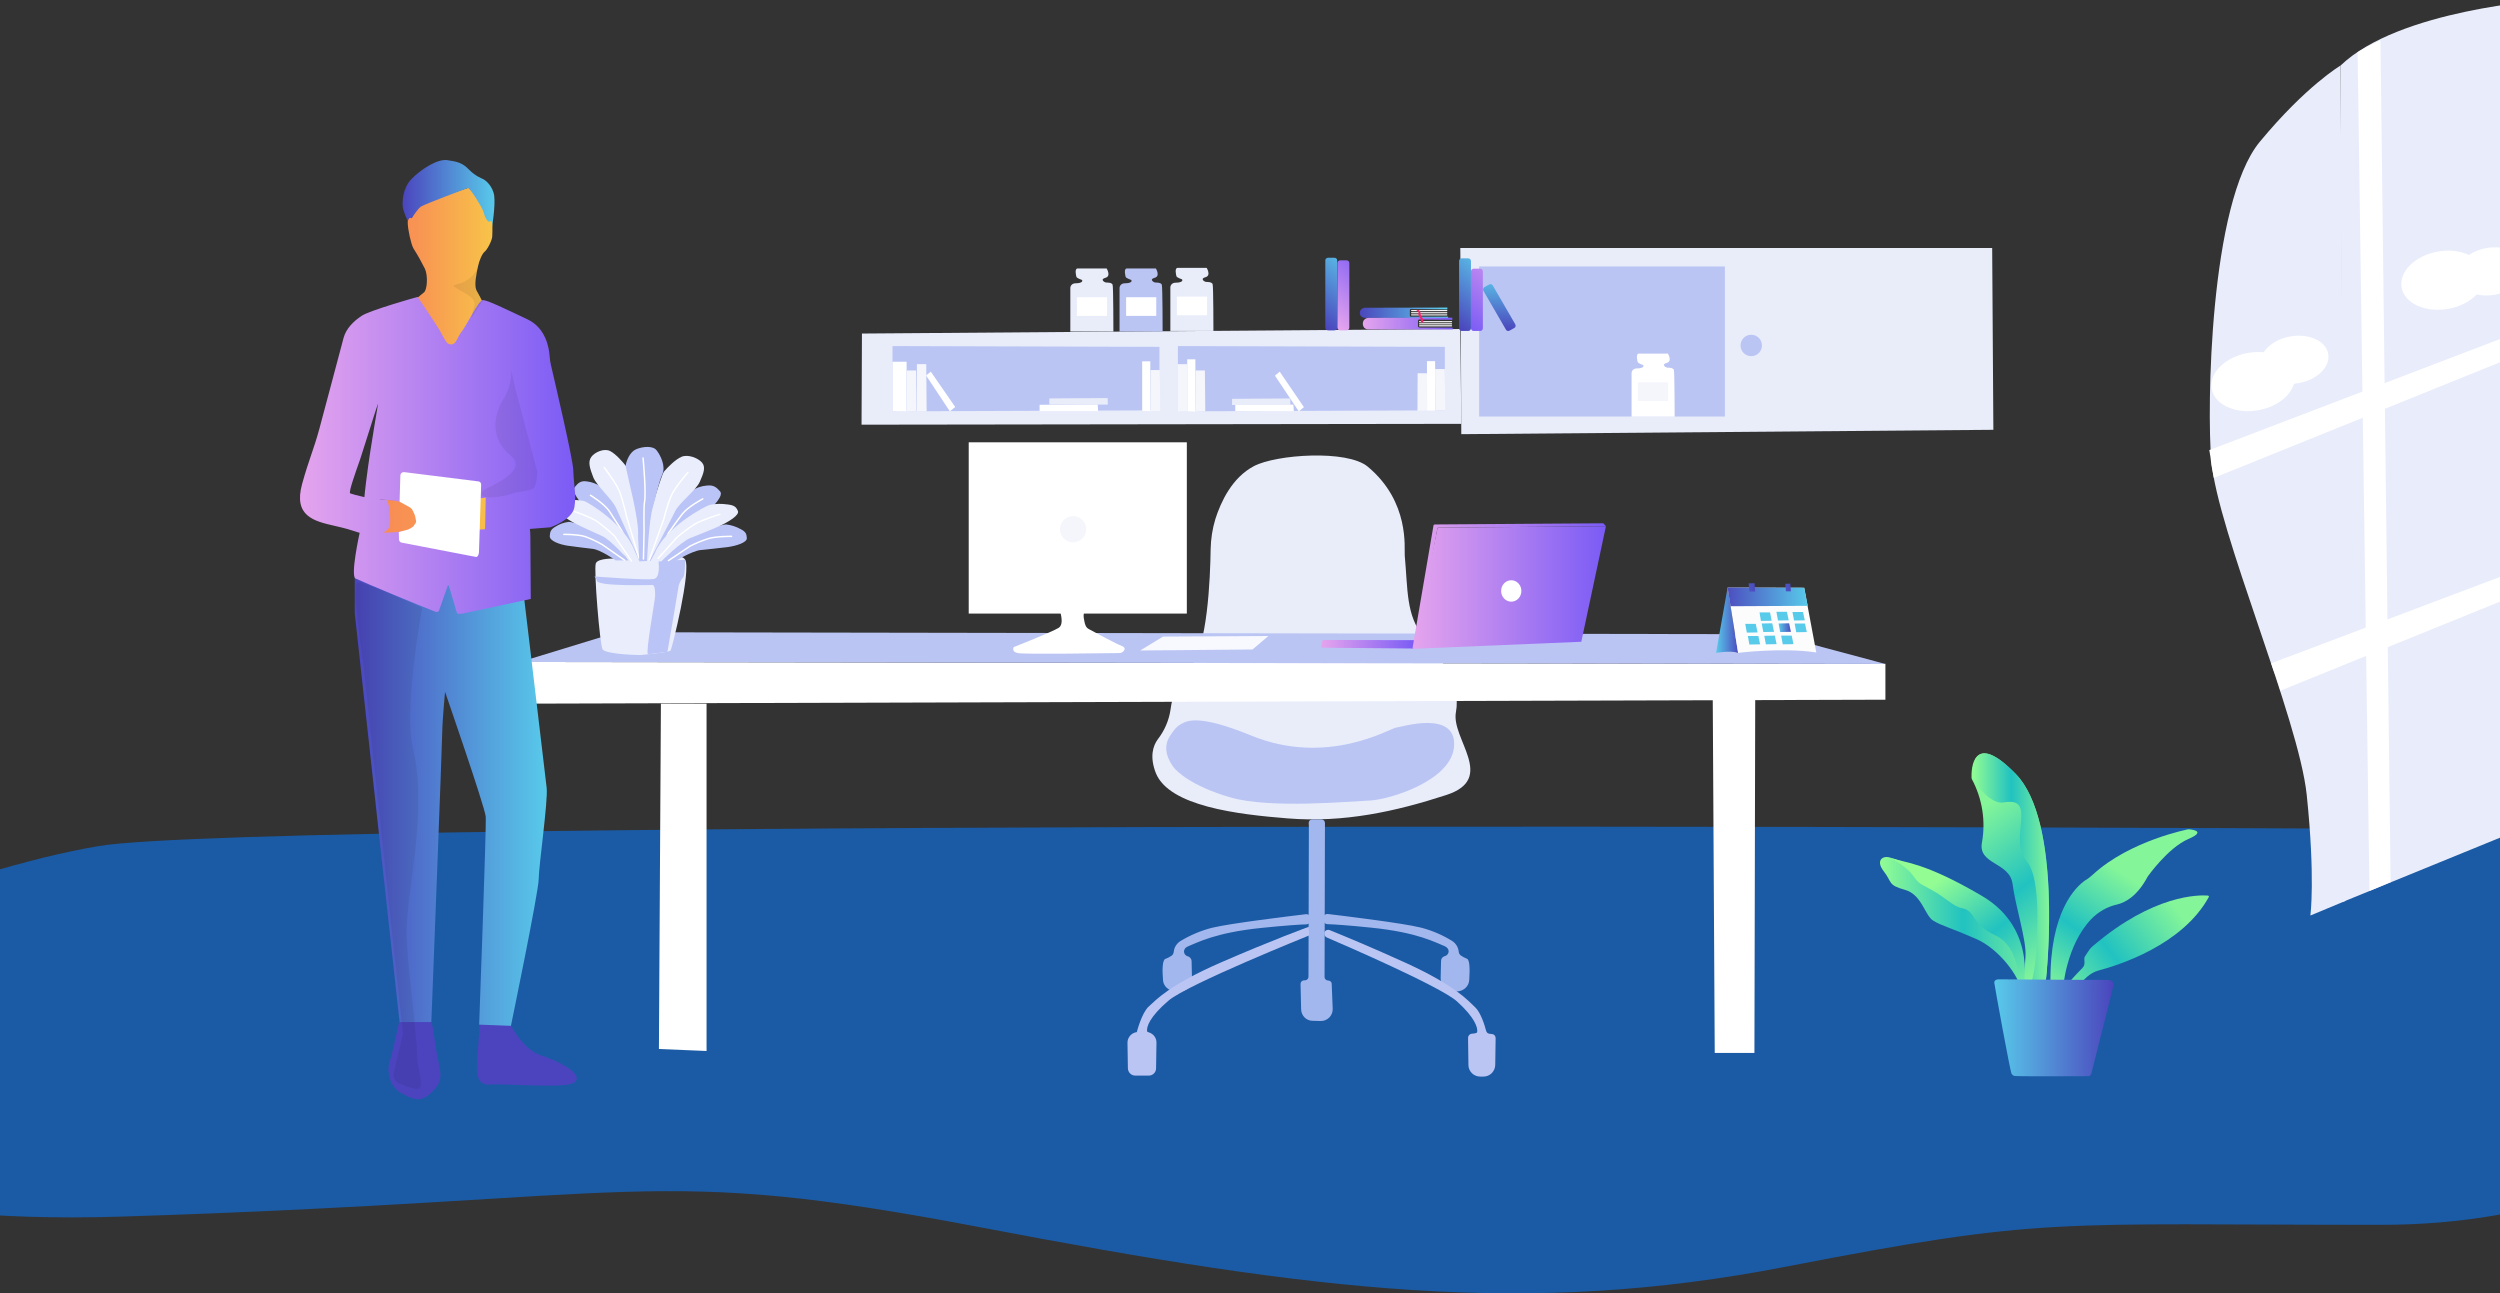 <svg width="375" height="194" viewBox="0 0 375 194" fill="none" xmlns="http://www.w3.org/2000/svg">
<rect x="0" y="0" width="375" height="194" fill="#333333" stroke="none"/>
<path d="M-46.966 148.096C-46.966 148.096 -61.477 184.992 18.228 182.487C97.934 179.981 97.033 174.548 147.346 184.146C197.658 193.744 229.011 197.551 267.884 190.002C306.757 182.454 307.763 183.723 357.122 183.723C406.481 183.723 423.375 151.383 424.647 146.958C426.182 141.752 422.634 124.671 415.537 124.638C363.371 124.248 40.26 122.589 14.786 126.916C-7.087 130.625 -33.408 142.988 -46.066 146.274" fill="#02499B"/>
<path d="M-46.966 148.096C-46.966 148.096 -61.477 184.992 18.228 182.487C97.934 179.981 97.033 174.548 147.346 184.146C197.658 193.744 229.011 197.551 267.884 190.002C306.757 182.454 307.763 183.723 357.122 183.723C406.481 183.723 423.375 151.383 424.647 146.958C426.182 141.752 422.634 124.671 415.537 124.638C363.371 124.248 40.26 122.589 14.786 126.916C-7.087 130.625 -33.408 142.988 -46.066 146.274" fill="white" fill-opacity="0.1"/>
<path d="M173.678 110.88C174.69 109.57 175.345 108.052 175.583 106.415C175.851 104.42 176.565 101.92 178.381 100.193C181.15 97.573 181.537 86.499 181.596 82.391C181.626 80.843 181.864 79.295 182.311 77.836C183.144 75.246 184.811 71.644 188.086 69.918C191.42 68.162 202.077 67.417 205.173 70.007C211.484 75.276 210.621 82.213 210.71 83.314C211.187 88.494 210.889 92.274 213.538 95.549C216.188 98.824 219.165 102.783 218.391 106.802C217.617 110.821 224.553 116.774 216.962 119.245C209.371 121.716 201.601 123.443 193.147 122.758C185.645 122.163 175.404 120.942 173.38 115.971C172.427 113.529 172.933 111.892 173.678 110.88Z" fill="#E9EDFA"/>
<path d="M175.583 110.255C175.94 109.749 176.387 109.005 177.19 108.588C177.994 108.171 179.631 107.04 187.639 110.314C199.071 115.018 208.478 109.273 209.371 109.153C210.264 109.034 218.331 106.504 218.123 111.803C217.914 117.102 208.359 119.96 205.471 120.079C202.583 120.198 190.557 121.329 184.633 119.632C178.709 117.935 176.446 115.643 176.029 115.077C175.583 114.452 174.094 112.368 175.583 110.255Z" fill="#BAC5F4"/>
<path d="M176.357 148.716H176.923C177.935 148.746 178.798 147.913 178.798 146.901C178.798 146.871 178.798 146.871 178.798 146.841L178.738 144.162C178.738 143.864 178.53 143.596 178.262 143.477L178.084 143.418C177.697 143.269 177.488 142.822 177.667 142.435C177.726 142.286 177.816 142.167 177.935 142.108C178.054 142.018 178.203 141.959 178.322 141.899C179.572 141.423 182.221 139.905 189.187 139.19C192.998 138.803 194.933 138.684 195.945 138.655C196.362 138.625 196.689 138.297 196.689 137.851C196.689 137.791 196.689 137.732 196.659 137.672C196.57 137.315 196.213 137.077 195.826 137.136C193.385 137.434 184.692 138.476 181.834 139.161C180.167 139.577 178.56 140.262 177.071 141.155C176.506 141.512 176.119 142.108 176.059 142.792C176.029 143.031 175.91 143.239 175.732 143.358C175.434 143.566 175.136 143.715 174.809 143.834C174.333 143.983 174.333 145.621 174.452 146.99C174.481 147.913 175.315 148.687 176.357 148.716Z" fill="#A2B7ED"/>
<path d="M218.54 148.716H218.123C217.021 148.746 216.099 147.853 216.099 146.752C216.099 146.722 216.099 146.692 216.099 146.662L216.158 144.132C216.158 143.834 216.337 143.566 216.634 143.447L216.813 143.388C217.2 143.239 217.408 142.792 217.23 142.405C217.17 142.286 217.081 142.167 216.962 142.078C216.843 141.989 216.694 141.929 216.575 141.87C215.325 141.393 212.705 139.875 205.798 139.161C202.048 138.774 200.113 138.655 199.13 138.625C198.713 138.595 198.386 138.268 198.386 137.821C198.386 137.761 198.386 137.702 198.416 137.642C198.505 137.285 198.862 137.047 199.249 137.107C201.69 137.404 210.294 138.446 213.092 139.131C214.759 139.548 216.337 140.232 217.795 141.125C218.361 141.483 218.748 142.078 218.808 142.763C218.837 143.001 218.956 143.209 219.135 143.328C219.403 143.507 219.701 143.686 220.028 143.805C220.504 143.953 220.475 145.621 220.385 146.99C220.356 147.913 219.552 148.687 218.54 148.716Z" fill="#A2B7ED"/>
<path d="M196.332 123.978L196.272 146.514C196.272 146.811 196.034 147.049 195.737 147.049H195.617C195.32 147.049 195.082 147.288 195.082 147.585C195.082 147.585 195.082 147.585 195.082 147.615L195.171 151.425C195.201 152.348 195.945 153.122 196.898 153.122L198.088 153.152C199.071 153.182 199.904 152.378 199.904 151.396C199.904 151.366 199.904 151.336 199.904 151.277L199.755 147.585C199.755 147.288 199.517 147.079 199.22 147.079C198.922 147.079 198.684 146.841 198.684 146.543L198.743 123.443C198.743 123.145 198.505 122.907 198.207 122.907H196.838C196.54 122.907 196.302 123.145 196.302 123.443C196.302 123.443 196.302 123.443 196.302 123.472L196.332 123.978Z" fill="#A2B7ED"/>
<path d="M196.362 140.322C196.362 140.322 178.143 147.645 175.285 150.086C172.427 152.527 171.951 154.045 172.07 154.7C172.07 154.76 172.189 154.819 172.308 154.849C173.023 155.057 173.499 155.712 173.469 156.427L173.41 160.267C173.41 160.862 172.904 161.339 172.338 161.339H170.284C169.689 161.339 169.212 160.862 169.183 160.267L169.123 156.456C169.093 155.653 169.689 154.938 170.492 154.819H170.522C170.522 154.819 171.237 151.932 172.338 150.949C173.44 149.967 175.375 147.764 182.995 144.43C190.616 141.096 196.332 139.012 196.332 139.012L196.362 140.322Z" fill="#BAC5F4"/>
<path d="M198.654 140.054C198.654 140.292 198.803 140.53 199.011 140.619C201.512 141.691 216.039 147.972 218.54 150.205C221.249 152.646 221.695 154.164 221.576 154.819C221.546 154.968 221.159 155.028 220.772 155.057C220.445 155.087 220.207 155.355 220.207 155.682L220.266 159.761C220.266 160.713 221.07 161.487 222.023 161.487H222.529C223.481 161.487 224.255 160.713 224.285 159.761L224.345 155.712C224.345 155.415 224.136 155.147 223.839 155.117L223.392 155.057C223.154 155.028 222.975 154.849 222.916 154.611C222.707 153.807 222.112 151.872 221.278 151.098C220.236 150.116 218.391 147.913 211.187 144.579C205.65 142.048 201.214 140.232 199.458 139.518C199.16 139.399 198.803 139.518 198.684 139.816C198.684 139.905 198.684 139.964 198.654 140.054Z" fill="#BAC5F4"/>
<path d="M98.838 157.35L99.136 105.551H105.983V157.647L98.838 157.35Z" fill="white"/>
<path d="M256.912 104.629L257.21 157.945H263.163L263.282 104.867L256.912 104.629Z" fill="white"/>
<path d="M78 99.3V105.551L282.811 104.956V99.598L78 99.3Z" fill="white"/>
<path d="M78 99.3L92.587 94.835L266.14 95.132L282.811 99.598L78 99.3Z" fill="#BAC5F4"/>
<path d="M171.028 97.573L174.452 95.489L190.259 95.4L187.878 97.424L171.028 97.573Z" fill="#F8F8FF"/>
<path d="M92.289 83.79C92.289 83.79 89.699 83.671 89.372 84.505C89.044 85.338 89.967 96.71 90.384 97.395C90.801 98.079 94.909 98.258 96.07 98.258C96.07 98.258 100.386 97.871 100.595 97.573C100.803 97.276 103.72 85.517 102.768 83.939C101.815 82.361 92.438 83.82 92.438 83.82" fill="#E9EDFC"/>
<path d="M89.163 86.469C89.163 86.469 97.201 87.095 98.154 86.827C99.106 86.559 98.779 84.147 98.779 84.147L102.768 83.969C102.768 83.969 102.768 86.291 102.5 86.559C102.202 86.916 101.964 87.333 101.815 87.779C101.815 87.928 100.118 97.752 100.118 97.752C100.118 97.752 97.528 98.139 97.201 98.109C96.784 98.05 98.273 89.952 98.273 89.387C98.273 88.821 98.273 87.749 97.856 87.749C97.439 87.749 89.58 87.988 89.521 87.095C89.491 86.886 89.342 86.648 89.163 86.469Z" fill="#BAC4F6"/>
<path d="M92.349 84.058C92.349 84.058 90.116 82.48 88.925 82.332C87.734 82.183 86.335 82.034 85.144 81.855C83.954 81.677 82.436 81.141 82.465 80.426C82.495 79.742 82.644 79.384 83.329 78.997C83.924 78.61 84.579 78.372 85.293 78.283C85.829 78.223 91.188 79.623 93.42 82.957L94.313 84.058H92.349Z" fill="#BAC4F6"/>
<path d="M84.579 80.158C84.579 80.158 86.633 80.129 87.764 80.486C88.657 80.813 89.491 81.2 90.324 81.677L93.688 84.028" fill="#BAC4F6"/>
<path d="M84.579 80.158C84.579 80.158 86.633 80.129 87.764 80.486C88.657 80.813 89.491 81.2 90.324 81.677L93.688 84.028" stroke="white" stroke-width="0.223" stroke-miterlimit="10" stroke-linecap="round"/>
<path d="M94.7 83.969C94.7 83.969 92.081 80.426 91.069 79.444C90.056 78.432 88.866 77.301 87.883 76.259C86.901 75.217 85.68 73.728 86.186 73.103C86.693 72.478 87.08 72.061 88.032 72.21C88.776 72.299 89.491 72.567 90.116 72.984C90.652 73.311 95.385 77.836 96.07 83.016L96.754 84.058L94.7 83.969Z" fill="#BAC4F6"/>
<path d="M88.568 74.294C88.568 74.294 90.592 75.514 91.396 76.675C92.14 77.777 93.331 79.712 93.331 79.712L94.671 83.433" stroke="white" stroke-width="0.223" stroke-miterlimit="10" stroke-linecap="round"/>
<path d="M96.01 84.118C96.01 84.118 92.974 77.509 92.408 76.199C91.843 74.889 89.521 72.925 88.985 71.585C88.479 70.245 88.151 69.293 88.687 68.549C89.223 67.804 90.622 67.209 91.515 67.655C92.349 68.072 93.45 69.323 93.926 69.948C94.284 70.454 96.784 79.414 96.576 81.498L97.052 84.147L96.01 84.118Z" fill="#E9EDFC"/>
<path d="M90.622 70.126C90.622 70.126 92.378 72.389 92.914 73.698C93.51 75.187 94.105 78.015 94.016 77.569L95.832 83.701" stroke="white" stroke-width="0.223" stroke-miterlimit="10" stroke-linecap="round"/>
<path d="M94.343 84.088C94.343 84.088 91.664 81.022 90.354 80.426C89.044 79.831 87.556 79.176 86.276 78.521C84.996 77.866 83.478 76.794 83.716 76.14C83.984 75.485 84.251 75.217 85.174 75.098C85.978 74.949 86.812 74.979 87.615 75.157C88.211 75.306 93.807 78.7 95.236 82.719L95.891 84.118L94.343 84.088Z" fill="#E9EDFC"/>
<path d="M86.186 76.735C86.186 76.735 88.508 77.509 89.669 78.283C90.533 78.938 91.366 79.623 92.17 80.397L94.73 84.147" stroke="white" stroke-width="0.223" stroke-miterlimit="10" stroke-linecap="round"/>
<path d="M101.339 84.147C101.339 84.147 103.78 82.659 105.06 82.51C106.34 82.361 107.829 82.242 109.138 82.064C110.448 81.885 112.056 81.379 112.026 80.724C111.996 80.069 111.847 79.742 111.073 79.355C110.418 78.997 109.704 78.759 108.96 78.67C108.394 78.61 102.559 79.95 100.148 83.135L99.166 84.177L101.339 84.147Z" fill="#BAC4F6"/>
<path d="M109.734 80.456C109.734 80.456 107.501 80.426 106.281 80.784C105.328 81.081 104.405 81.468 103.512 81.915L100.267 84.088" fill="#BAC4F6"/>
<path d="M109.734 80.456C109.734 80.456 107.501 80.426 106.281 80.784C105.328 81.081 104.405 81.468 103.512 81.915L100.267 84.088" stroke="white" stroke-width="0.223" stroke-miterlimit="10" stroke-linecap="round"/>
<path d="M98.779 84.088C98.779 84.088 101.607 80.694 102.708 79.742C103.81 78.789 105.09 77.688 106.161 76.705C107.233 75.723 108.543 74.294 108.007 73.699C107.471 73.103 107.055 72.716 106.013 72.835C105.209 72.895 104.465 73.163 103.78 73.579C103.214 73.907 98.094 78.223 97.35 83.165L96.606 84.177L98.779 84.088Z" fill="#BAC4F6"/>
<path d="M105.417 74.83C105.417 74.83 103.214 75.991 102.351 77.092C101.547 78.134 100.237 80.01 100.237 80.01L98.779 83.552" stroke="white" stroke-width="0.223" stroke-miterlimit="10" stroke-linecap="round"/>
<path d="M97.38 84.237C97.38 84.237 100.684 77.926 101.279 76.675C101.875 75.425 104.405 73.55 104.971 72.27C105.536 70.99 105.894 70.067 105.298 69.382C104.703 68.697 103.185 68.102 102.232 68.519C101.309 68.906 100.148 70.097 99.612 70.722C99.195 71.198 96.516 79.771 96.725 81.766L96.219 84.296L97.38 84.237Z" fill="#E9EDFC"/>
<path d="M97.052 84.147C97.052 84.147 97.32 77.985 97.945 75.991C98.362 74.651 98.779 72.418 99.344 71.168C99.91 69.918 99.047 68.251 98.481 67.536C97.915 66.822 96.397 66.971 95.415 67.388C94.492 67.775 93.986 69.055 93.867 69.739C93.778 70.364 95.951 77.777 95.713 80.516L95.891 84.207L97.052 84.147Z" fill="#BAC4F6"/>
<path d="M103.185 70.871C103.185 70.871 101.309 73.014 100.714 74.294C100.059 75.723 99.434 78.432 99.523 77.985L97.38 83.999" stroke="white" stroke-width="0.223" stroke-miterlimit="10" stroke-linecap="round"/>
<path d="M99.195 84.207C99.195 84.207 102.113 81.29 103.512 80.724C104.911 80.158 106.548 79.533 107.918 78.908C109.287 78.283 110.954 77.271 110.686 76.646C110.418 76.02 110.121 75.782 109.109 75.663C108.245 75.544 107.352 75.544 106.489 75.723C105.834 75.872 99.791 79.087 98.243 82.927L97.528 84.237L99.195 84.207Z" fill="#E9EDFC"/>
<path d="M107.977 77.152C107.977 77.152 105.477 77.896 104.227 78.61C103.304 79.206 102.381 79.891 101.547 80.605L98.719 83.76" stroke="white" stroke-width="0.223" stroke-miterlimit="10" stroke-linecap="round"/>
<path d="M96.457 68.697C96.457 68.697 96.963 73.966 96.665 75.395C96.546 75.991 96.606 79.712 96.606 79.712L96.516 83.85" stroke="white" stroke-width="0.223" stroke-miterlimit="10" stroke-linecap="round"/>
<path d="M178.024 66.346H145.308V92.036H178.024V66.346Z" fill="white"/>
<path d="M160.966 81.349C162.051 81.349 162.931 80.469 162.931 79.384C162.931 78.299 162.051 77.42 160.966 77.42C159.881 77.42 159.002 78.299 159.002 79.384C159.002 80.469 159.881 81.349 160.966 81.349Z" fill="#F5F5FC"/>
<path d="M158.912 91.411C158.912 91.411 159.746 93.584 158.793 94.18C157.841 94.775 152.065 97.067 152.065 97.067C152.065 97.067 151.649 97.752 152.661 97.96C153.584 98.169 165.313 97.99 167.843 97.96C168.2 97.99 168.528 97.782 168.677 97.454C168.736 97.246 168.647 97.008 168.2 96.859C167.426 96.591 164.568 95.013 163.318 94.358C162.872 94.12 162.752 93.674 162.663 93.227C162.514 92.542 162.425 91.798 162.901 91.649C163.646 91.411 158.942 91.709 158.942 91.709" fill="white"/>
<path d="M134.115 63.696L219.194 63.577L219.046 49.347L129.292 50.032L129.232 63.696H134.115Z" fill="#E9EDFA"/>
<path d="M176.684 51.908V61.702L216.724 61.553V52.027L176.684 51.908Z" fill="#BAC5F4"/>
<path d="M133.876 51.908V61.702L173.916 61.553V52.027L133.876 51.908Z" fill="#BAC5F4"/>
<path d="M133.876 54.259H135.99V61.731L133.876 61.702V54.259Z" fill="white"/>
<path d="M136.02 55.569H137.419L137.479 61.702L135.99 61.731L136.02 55.569Z" fill="#F5F5FC"/>
<path d="M171.326 54.2H172.546V61.672L171.326 61.642V54.2Z" fill="white"/>
<path d="M172.576 55.51H173.975L174.035 61.642L172.546 61.672L172.576 55.51Z" fill="#F5F5FC"/>
<path d="M137.538 54.617H138.937L138.997 61.702L137.508 61.731L137.538 54.617Z" fill="#F5F5FC"/>
<path d="M138.907 56.313L139.622 55.748L143.283 61.047L142.48 61.702L138.907 56.313Z" fill="white"/>
<path d="M155.935 61.672H164.717L164.658 60.66L155.935 60.719V61.672Z" fill="white"/>
<path d="M157.394 60.689H166.176L166.146 59.707L157.394 59.767V60.689Z" fill="#E9EDFA"/>
<path d="M178.083 53.902H179.304L179.334 61.761L178.083 61.731V53.902Z" fill="white"/>
<path d="M179.334 55.569H180.733L180.792 61.702L179.334 61.731V55.569Z" fill="#F5F5FC"/>
<path d="M214.044 54.17H215.265L215.295 61.612H214.044V54.17Z" fill="white"/>
<path d="M215.265 55.361H216.724L216.783 61.553L215.295 61.583L215.265 55.361Z" fill="#F5F5FC"/>
<path d="M212.645 55.986H214.044L214.104 61.612L212.616 61.642L212.645 55.986Z" fill="#F5F5FC"/>
<path d="M176.655 54.617H178.083L178.113 61.731L176.655 61.761V54.617Z" fill="#F5F5FC"/>
<path d="M191.241 56.343L191.956 55.748L195.588 61.077L194.814 61.702L191.241 56.343Z" fill="white"/>
<path d="M185.288 61.672H194.069L194.01 60.69L185.288 60.749V61.672Z" fill="white"/>
<path d="M184.811 60.749H193.563L193.534 59.767L184.811 59.826V60.749Z" fill="#E9EDFA"/>
<path d="M219.135 48.603L219.046 37.202H298.827L299.005 64.47L219.194 65.125L219.135 49.645" fill="#E9EDFA"/>
<path d="M162.306 41.995C162.306 41.995 161.532 41.727 161.472 41.548C161.413 41.369 161.145 40.268 161.651 40.268H165.997C165.997 40.268 166.712 41.429 165.819 41.667C164.926 41.905 165.7 42.382 165.938 42.382C166.176 42.382 166.771 42.382 166.89 42.709C167.009 43.036 167.009 49.734 167.009 49.734H160.549V43.215C160.549 42.828 160.847 42.53 161.234 42.501H161.264C161.978 42.501 162.484 42.322 162.306 41.995Z" fill="#E9EDFA"/>
<path d="M166.057 44.584H161.532V47.383H166.057V44.584Z" fill="white"/>
<path d="M169.689 41.995C169.689 41.995 168.915 41.727 168.855 41.548C168.796 41.369 168.528 40.268 169.034 40.268H173.38C173.38 40.268 174.094 41.429 173.201 41.667C172.308 41.905 173.082 42.382 173.32 42.382C173.559 42.382 174.154 42.382 174.273 42.709C174.392 43.036 174.392 49.734 174.392 49.734H167.932V43.215C167.932 42.828 168.23 42.53 168.617 42.501H168.647C169.391 42.501 169.897 42.322 169.689 41.995Z" fill="#BAC5F4"/>
<path d="M173.44 44.584H168.915V47.383H173.44V44.584Z" fill="white"/>
<path d="M177.309 41.905C177.309 41.905 176.535 41.637 176.476 41.459C176.416 41.28 176.148 40.179 176.655 40.179H181.001C181.001 40.179 181.715 41.34 180.822 41.578C179.929 41.816 180.703 42.292 180.941 42.292C181.179 42.292 181.775 42.292 181.894 42.62C182.013 42.947 182.013 49.645 182.013 49.645H175.553V43.126C175.553 42.739 175.851 42.441 176.238 42.411H176.268C176.982 42.411 177.518 42.233 177.309 41.905Z" fill="#E9EDFA"/>
<path d="M181.06 44.495H176.535V47.293H181.06V44.495Z" fill="white"/>
<path d="M258.728 39.97H221.874V62.476H258.728V39.97Z" fill="#BAC5F4"/>
<path d="M262.687 53.426C263.575 53.426 264.295 52.706 264.295 51.818C264.295 50.931 263.575 50.211 262.687 50.211C261.799 50.211 261.08 50.931 261.08 51.818C261.08 52.706 261.799 53.426 262.687 53.426Z" fill="#BAC5F4"/>
<path d="M246.493 54.765C246.493 54.765 245.719 54.498 245.659 54.319C245.6 54.14 245.332 53.039 245.838 53.039H250.184C250.184 53.039 250.899 54.2 250.005 54.438C249.112 54.676 249.886 55.152 250.125 55.152C250.363 55.152 250.958 55.152 251.077 55.48C251.196 55.807 251.196 62.505 251.196 62.505H244.736V55.986C244.736 55.599 245.034 55.301 245.421 55.272H245.451C246.165 55.272 246.671 55.093 246.493 54.765Z" fill="white"/>
<path d="M250.214 57.355H245.689V60.154H250.214V57.355Z" fill="#F5F5FC"/>
<path d="M303.763 150.229C303.763 150.229 305.638 140.078 295.785 134.63C285.931 129.183 285.485 129.242 283.55 128.647C282.418 128.26 281.287 129.064 282.567 130.701C283.847 132.338 283.133 132.755 285.723 133.469C288.313 134.184 288.7 137.339 290.01 138.113C291.29 138.887 292.421 139.096 296.38 140.822C299.982 142.37 303.019 146.746 303.019 148.294C303.019 149.842 306.531 150.348 306.531 150.348L303.763 150.229Z" fill="url(#paint0_linear_33_371)"/>
<path d="M303.406 148.8C303.406 148.8 305.906 139.453 297.303 134.392C288.7 129.332 285.663 129.391 283.966 128.796C282.984 128.438 285.663 129.659 286.794 131.147C287.926 132.636 287.628 132.308 289.652 133.44C292.004 134.72 292.957 136 294.356 136.238C296.35 136.625 295.755 138.709 299.208 140.257C302.334 141.686 302.721 145.466 302.721 146.895C302.721 148.324 305.787 148.8 305.787 148.8H303.406Z" fill="url(#paint1_linear_33_371)"/>
<path d="M312.098 147.431L313.08 146.508C313.557 146.091 314.122 145.764 314.748 145.585C317.784 144.782 327.37 141.775 331.329 134.541C331.359 134.482 331.329 134.392 331.269 134.362H331.24C331.21 134.362 331.21 134.333 331.18 134.333C329.87 134.243 323.053 134.124 313.944 141.894C313.795 142.013 313.616 142.192 313.497 142.341C313.259 142.668 312.902 143.204 312.723 143.502C312.485 143.918 312.961 144.633 312.336 145.228C311.711 145.824 310.312 147.401 310.312 147.401L311.443 148.235L312.098 147.431Z" fill="url(#paint2_linear_33_371)"/>
<path d="M306.889 146.836C306.889 146.836 309.508 123.467 302.364 116.114C295.785 109.356 295.695 115.578 295.725 116.62C295.725 116.709 295.755 116.799 295.785 116.888C297.333 119.776 297.869 123.11 297.303 126.325C296.618 129.719 301.471 129.272 301.887 132.606C302.304 135.94 304.001 141.061 303.822 143.442C303.644 145.794 303.644 148.086 303.644 148.086L306.263 148.175L306.889 146.836Z" fill="url(#paint3_linear_33_371)"/>
<path d="M306.859 146.925C306.889 146.865 306.889 146.806 306.918 146.776C307.067 145.258 309.27 123.229 302.393 116.114C295.874 109.386 295.785 115.489 295.814 116.59C295.844 116.709 295.904 116.858 295.963 116.948C296.44 117.662 298.583 120.699 300.518 120.371C305.787 119.418 301.143 125.789 304.001 129.183C306.293 131.862 305.519 141.12 305.37 143.502C305.251 144.841 305.043 146.151 304.715 147.461C304.656 147.788 304.864 148.116 305.192 148.175C305.221 148.175 305.221 148.175 305.251 148.175C305.311 148.175 305.341 148.205 305.37 148.205H305.847C306.144 148.235 306.382 148.086 306.531 147.818L306.859 146.925Z" fill="url(#paint4_linear_33_371)"/>
<path d="M309.449 148.265C309.449 148.265 309.925 141.775 313.706 137.845C314.748 136.774 316.087 136 317.576 135.672C318.707 135.404 320.553 134.511 322.16 131.475C322.16 131.475 325.197 127.158 328.263 125.849C331.299 124.539 328.263 124.39 328.263 124.39C328.263 124.39 319.54 126.057 313.974 131.147C313.616 131.475 313.259 131.773 312.842 132.011C311.384 132.993 307.395 136.744 307.573 147.61L309.449 148.265Z" fill="url(#paint5_linear_33_371)"/>
<path d="M317.01 147.759C317.01 147.759 317.129 146.985 316.087 146.985C315.164 147.014 299.804 146.895 299.804 146.895C299.804 146.895 299.089 146.895 299.149 147.431C299.208 147.967 301.53 160.768 301.739 161.065C301.828 161.214 302.006 161.363 302.185 161.393C302.483 161.482 313.259 161.423 313.259 161.423C313.527 161.393 313.706 161.184 313.735 160.916C313.706 160.946 317.04 147.907 317.01 147.759Z" fill="url(#paint6_linear_33_371)"/>
<path d="M64.611 153.249L63.837 153.219L59.878 153.249C59.878 153.249 59.014 157.298 58.538 158.995C58.508 159.114 58.419 159.382 58.359 159.59C58.3 159.888 58.27 160.185 58.27 160.483C58.359 162.031 58.925 163.311 60.294 164.026C61.783 164.8 62.944 165.484 64.551 164.026C66.159 162.567 66.367 161.644 65.742 159.114C65.176 156.554 64.968 153.339 64.611 153.249Z" fill="#4B44BE"/>
<path d="M81.162 158.31C78.424 157.447 76.608 153.755 76.608 153.755L71.964 153.487C71.964 153.487 71.696 157.238 71.577 159.144C71.398 161.674 71.845 162.805 73.512 162.686C75.715 162.507 84.645 163.311 86.074 162.418C87.89 161.198 83.693 159.114 81.162 158.31Z" fill="#4B44BE"/>
<path d="M53.209 86.418V91.985L59.937 153.309H64.7C64.7 153.309 66.337 111.245 66.337 109.786C66.337 108.328 66.754 103.773 66.754 103.773C66.754 103.773 72.738 121.039 72.857 122.498C72.976 123.927 71.874 153.696 71.874 153.696L76.638 153.874C76.638 153.874 80.805 133.751 80.805 131.845C80.805 129.94 82.234 120.057 81.996 118.152C81.788 116.246 78.245 86.596 78.245 86.596L70.952 86.418H53.209Z" fill="url(#paint7_linear_33_371)"/>
<path d="M84.08 79.988L84.02 79.898C84.02 79.958 84.05 80.017 84.08 79.988ZM70.088 74.6L67.439 75.701L67.29 79.392L70.237 80.553C70.237 80.523 73.452 80.434 73.452 80.404C73.482 80.256 74.732 80.285 75.298 80.672L85.27 77.249L85.628 74.867C85.628 74.867 86.372 77.874 83.038 71.831L70.088 74.6ZM81.996 62.454L81.787 61.263L81.281 61.174L81.996 62.454ZM63.569 30.422C62.348 30.928 61.753 32.714 61.753 32.714C61.753 32.714 61.158 32.357 61.158 33.369C61.158 34.382 61.664 36.674 62.021 37.269C62.646 38.252 63.212 39.264 63.748 40.335C64.224 41.407 64.075 43.55 63.569 43.878C63.063 44.205 54.013 52.302 54.013 52.302L46.541 75.225V76.147L47.672 76.534L48.863 77.547C48.982 77.576 50.471 78.38 50.679 78.529C51.87 79.124 53.12 79.571 54.43 79.869C55.263 80.047 59.014 79.958 59.014 79.958L62.795 79.869L62.14 75.046L56.543 74.986L48.893 74.6L56.663 56.768L81.133 61.144C76.786 53.285 71.904 44.443 71.458 43.521C71.1 42.747 71.487 40.931 71.696 39.978C71.874 39.115 72.321 38.043 72.708 37.745C73.095 37.448 73.839 36.019 73.839 35.423C73.839 34.828 74.018 32.417 73.512 32.923C73.363 33.072 72.767 32.149 72.559 31.256C72.232 29.946 71.309 29.023 70.267 28.16C70.267 28.16 64.879 29.946 63.658 30.452" fill="url(#paint8_linear_33_371)"/>
<path d="M54.221 47.391C53.031 48.194 51.929 49.266 51.542 50.665C51.155 52.064 48.297 62.93 47.91 64.299C46.988 67.663 46.422 68.646 45.321 72.575C43.981 77.427 47.077 78.172 50.232 78.886C53.537 79.63 53.566 79.958 54.34 79.958C54.46 79.958 58.389 80.762 58.508 78.529C58.597 77.13 58.33 74.927 57.824 74.987C56.633 75.165 52.733 74.123 52.525 74.004C52.257 73.826 53.358 70.789 54.013 68.914C54.489 67.514 56.276 61.739 56.663 60.638C56.871 60.042 55.65 66.264 54.906 72.337C54.876 72.575 54.579 74.927 54.668 74.927C55.561 74.927 58.002 74.957 58.746 75.046C62.17 75.433 62.825 77.07 62.616 78.38C62.229 80.672 53.894 79.601 53.953 79.898C53.953 79.898 52.525 86.358 53.328 86.775C54.013 87.132 63.361 91.032 65.355 91.776C65.563 91.865 65.831 91.746 65.891 91.508C65.891 91.508 65.891 91.508 65.891 91.478L67.171 87.847C67.201 87.817 67.231 87.787 67.29 87.817C67.32 87.817 67.32 87.847 67.32 87.847L68.511 91.836C68.54 91.955 68.63 92.014 68.689 92.074H69.225L79.614 89.841C79.614 89.841 79.585 85.733 79.555 80.494C79.555 79.958 79.466 78.023 79.079 78.38C78.692 78.737 70.029 79.869 69.076 79.482C67.082 78.648 67.588 76.534 68.302 75.671C69.106 74.689 79.347 74.183 79.376 73.439C79.555 70.223 79.287 61.799 79.108 62.811C78.84 64.389 72.857 73.052 72.857 74.57C72.857 76.088 72.738 79.869 72.738 79.869L82.562 79.095C82.562 79.095 85.866 77.963 86.164 76.058C86.461 74.153 86.104 73.319 85.985 70.462C85.896 68.675 83.365 57.869 82.651 54.803C82.532 54.327 82.472 53.88 82.442 53.404C82.353 52.124 81.847 49.177 79.108 47.897C75.715 46.289 73.095 45.009 72.41 45.009C71.785 45.009 70.029 48.819 69.136 49.891C68.749 50.367 68.808 50.606 68.302 51.32C68.034 51.707 67.528 51.767 67.141 51.499C67.052 51.439 66.992 51.35 66.933 51.261C66.635 50.844 66.397 50.367 66.159 49.921C65.772 49.117 62.646 44.533 62.646 44.533C62.646 44.533 55.412 46.557 54.221 47.391Z" fill="url(#paint9_linear_33_371)"/>
<path d="M70.207 28.189C70.207 28.189 63.569 30.66 63.093 31.018C62.616 31.375 61.753 32.744 61.753 32.744C61.753 32.744 61.277 32.476 61.187 33.191C61.187 33.191 60.503 31.792 60.413 31.018C60.324 30.244 60.413 28.219 61.694 26.88C62.974 25.54 65.534 23.784 67.111 24.022C68.689 24.26 69.374 24.439 70.356 25.451C71.339 26.433 72.202 26.731 72.5 26.88C72.797 27.029 73.928 27.862 74.137 29.41C74.316 30.958 73.809 34.054 73.809 34.054C73.809 34.054 73.958 32.863 73.482 33.221C73.154 33.488 72.648 32.387 72.5 31.732C72.291 31.047 70.594 28.338 70.207 28.189Z" fill="url(#paint10_linear_33_371)"/>
<g opacity="0.07">
<path d="M72.44 45.098C72.41 44.979 73.154 45.545 72.261 44.92C71.011 43.997 71.606 40.276 71.606 40.276C71.13 41.258 70.326 42.002 69.344 42.389C67.766 42.985 67.26 42.538 69.731 43.967C72.142 45.366 70.892 45.843 70.713 47.688" fill="black"/>
</g>
<g opacity="0.07">
<path d="M77.292 58.256L80.597 70.759C80.597 70.759 80.567 72.992 79.912 73.319C79.257 73.647 77.173 73.855 76.697 74.093C76.221 74.332 71.16 75.374 72.47 73.587C72.767 73.2 79.614 70.789 76.548 68.288C73.482 65.788 74.018 62.275 75.506 59.864C76.995 57.453 76.667 55.398 76.667 55.398L77.292 58.256Z" fill="black"/>
</g>
<g opacity="0.07">
<path d="M63.331 91.181C63.331 91.181 60.473 106.333 61.961 112.376C64.194 121.545 60.979 133.959 60.979 139.913C60.979 143.783 62.497 154.47 62.616 158.846C62.646 160.156 63.599 162.686 62.884 163.281C62.587 163.549 60.771 162.954 59.788 162.478C59.252 162.21 58.955 161.674 59.014 161.138L59.61 158.548L60.443 155.125L54.519 99.725C54.519 99.725 52.614 87.4 53.686 87.341C54.757 87.281 63.361 91.181 63.331 91.181Z" fill="black"/>
</g>
<path d="M60.622 70.819L71.815 72.218C72.053 72.278 72.202 72.486 72.172 72.754L71.845 82.875C71.815 83.203 71.636 83.62 71.339 83.53L60.205 81.387C59.997 81.327 59.848 81.119 59.848 80.91L59.818 79.809L61.038 79.482C61.366 79.392 61.664 79.214 61.902 79.035C61.961 79.005 62.021 78.946 62.051 78.886L62.319 78.499C62.408 78.38 62.438 78.231 62.408 78.112C62.378 77.874 62.289 77.576 62.259 77.398C62.229 77.338 62.229 77.279 62.2 77.219L61.932 76.624C61.812 76.356 61.604 76.147 61.306 75.999L61.128 75.909L59.937 75.254L60.056 71.295C60.056 71.027 60.294 70.819 60.562 70.819C60.592 70.819 60.592 70.819 60.622 70.819Z" fill="white"/>
<path d="M212.34 97.305L237.197 96.263L240.888 78.938L215.644 79.146L211.863 97.276" fill="url(#paint11_linear_33_371)"/>
<path d="M226.688 90.25C227.527 90.25 228.207 89.53 228.207 88.643C228.207 87.755 227.527 87.035 226.688 87.035C225.85 87.035 225.17 87.755 225.17 88.643C225.17 89.53 225.85 90.25 226.688 90.25Z" fill="white"/>
<path d="M212.102 96.025L198.527 95.996C198.438 95.996 198.378 96.055 198.348 96.144L198.17 96.948C198.14 97.037 198.199 97.127 198.319 97.156C198.348 97.156 198.348 97.156 198.348 97.156L211.863 97.276C211.953 97.276 212.012 97.216 212.042 97.127L212.28 96.204C212.31 96.115 212.25 96.025 212.161 95.996C212.131 96.025 212.131 96.025 212.102 96.025Z" fill="url(#paint12_linear_33_371)"/>
<path d="M215.227 78.67L240.472 78.491C240.501 78.491 240.531 78.521 240.561 78.551L240.888 78.938L215.733 79.146C215.674 79.146 215.644 79.176 215.614 79.236L212.34 97.186C212.34 97.246 212.28 97.276 212.221 97.276H212.012C211.953 97.276 211.893 97.216 211.893 97.156C211.893 97.156 211.893 97.156 211.893 97.127L215.019 78.849C215.019 78.759 215.108 78.67 215.227 78.67Z" fill="url(#paint13_linear_33_371)"/>
<path d="M259.137 88.136L257.41 97.93C257.41 97.93 259.643 97.543 260.714 97.93L259.137 88.136Z" fill="url(#paint14_linear_33_371)"/>
<path d="M259.137 88.136L260.714 97.93C260.714 97.93 267.353 97.097 272.443 97.871L270.628 88.166L259.137 88.136Z" fill="#FCFCFC"/>
<path d="M265.745 93.108L264.138 93.138L263.93 91.858H265.507L265.745 93.108Z" fill="#58CAEA"/>
<path d="M268.306 93.048L266.698 93.078L266.46 91.768H268.038L268.306 93.048Z" fill="#58CAEA"/>
<path d="M270.717 93.048L269.109 93.078L268.871 91.798H270.449L270.717 93.048Z" fill="#58CAEA"/>
<path d="M271.015 94.805L269.437 94.835L269.199 93.525H270.747L271.015 94.805Z" fill="#58CAEA"/>
<path d="M266.103 94.775L264.495 94.805L264.257 93.525L265.835 93.495L266.103 94.775Z" fill="#58CAEA"/>
<path d="M263.632 94.864L262.024 94.894L261.786 93.584H263.364L263.632 94.864Z" fill="#58CAEA"/>
<path d="M264.019 96.65L262.411 96.68L262.173 95.4H263.751L264.019 96.65Z" fill="#58CAEA"/>
<path d="M266.49 96.621L264.882 96.65L264.644 95.37L266.222 95.341L266.49 96.621Z" fill="#58CAEA"/>
<path d="M269.02 96.621L267.412 96.65L267.174 95.341H268.752L269.02 96.621Z" fill="#58CAEA"/>
<path d="M268.633 94.775L267.025 94.805L266.787 93.525L268.365 93.495L268.633 94.775Z" fill="url(#paint15_linear_33_371)"/>
<path d="M259.137 88.136L259.583 90.935L271.163 90.875L270.628 88.166L259.137 88.136Z" fill="url(#paint16_linear_33_371)"/>
<path d="M262.292 87.511L263.185 87.482L263.275 88.732H262.411L262.292 87.511Z" fill="url(#paint17_linear_33_371)"/>
<path d="M267.799 87.571L268.544 87.541L268.633 88.702H267.889L267.799 87.571Z" fill="url(#paint18_linear_33_371)"/>
<path d="M211.744 46.49H217.013C217.073 46.49 217.103 46.519 217.103 46.579C217.103 46.639 217.073 46.668 217.013 46.668H211.744C211.685 46.668 211.655 46.639 211.655 46.579C211.655 46.549 211.685 46.49 211.744 46.49Z" fill="#F4F4F4"/>
<path d="M211.744 46.817H217.013C217.073 46.817 217.103 46.847 217.103 46.906C217.103 46.966 217.073 46.996 217.013 46.996H211.744C211.685 46.996 211.655 46.966 211.655 46.906C211.655 46.847 211.685 46.817 211.744 46.817Z" fill="#F4F4F4"/>
<path d="M211.744 47.145H217.013C217.073 47.145 217.103 47.174 217.103 47.234C217.103 47.293 217.073 47.323 217.013 47.323H211.744C211.685 47.323 211.655 47.293 211.655 47.234C211.655 47.174 211.685 47.145 211.744 47.145Z" fill="#F4F4F4"/>
<path d="M212.935 48.157H217.728C217.787 48.157 217.817 48.186 217.817 48.246C217.817 48.306 217.787 48.335 217.728 48.335H212.935C212.876 48.335 212.846 48.306 212.846 48.246C212.846 48.186 212.905 48.157 212.935 48.157Z" fill="#F4F4F4"/>
<path d="M212.935 48.484H217.728C217.787 48.484 217.817 48.514 217.817 48.573C217.817 48.633 217.787 48.663 217.728 48.663H212.935C212.876 48.663 212.846 48.633 212.846 48.573C212.846 48.514 212.905 48.484 212.935 48.484Z" fill="#F4F4F4"/>
<path d="M212.935 48.782H217.728C217.787 48.782 217.817 48.812 217.817 48.871C217.817 48.931 217.787 48.96 217.728 48.96H212.935C212.876 48.96 212.846 48.931 212.846 48.871C212.846 48.841 212.905 48.782 212.935 48.782Z" fill="#F4F4F4"/>
<path d="M204.689 46.162C204.689 46.162 203.975 46.222 203.975 46.936C203.975 47.651 204.719 47.68 204.719 47.68L217.222 47.71V47.502H211.625C211.625 47.502 211.447 47.532 211.476 47.264V46.519C211.476 46.43 211.536 46.37 211.625 46.341C211.863 46.341 217.103 46.4 217.103 46.4V46.132L204.689 46.162Z" fill="url(#paint19_linear_33_371)"/>
<path d="M205.195 47.68C205.195 47.68 204.421 47.77 204.421 48.544C204.421 49.228 204.957 49.377 205.106 49.407C205.136 49.407 205.165 49.407 205.165 49.407H217.907V49.139H212.965C212.965 49.139 212.637 49.139 212.697 48.812V48.157C212.697 48.157 212.667 47.919 212.935 47.919C213.173 47.919 217.847 47.978 217.847 47.978V47.651L205.195 47.68Z" fill="url(#paint20_linear_33_371)"/>
<path d="M212.399 46.49H212.816C212.935 46.579 213.024 46.698 213.054 46.847C213.114 47.085 213.054 47.174 213.203 47.442C213.292 47.621 213.382 47.71 213.441 47.829C213.441 47.859 213.471 48.008 213.471 48.038L213.501 48.454L213.322 48.335L213.144 48.514C213.144 48.514 213.144 47.948 213.084 47.829C213.024 47.71 212.727 47.323 212.757 47.055C212.846 46.787 212.727 46.668 212.399 46.49Z" fill="#F8246A"/>
<path d="M219.276 38.75H220.229C220.467 38.75 220.645 38.928 220.645 39.166V49.228C220.645 49.467 220.467 49.645 220.229 49.645H219.276C219.038 49.645 218.859 49.467 218.859 49.228V39.166C218.859 38.928 219.038 38.75 219.276 38.75Z" fill="url(#paint21_linear_33_371)"/>
<path d="M199.212 38.66H200.164C200.402 38.66 200.581 38.839 200.581 39.077V49.139C200.581 49.377 200.402 49.556 200.164 49.556H199.212C198.973 49.556 198.795 49.377 198.795 49.139V39.077C198.765 38.869 198.973 38.66 199.212 38.66Z" fill="url(#paint22_linear_33_371)"/>
<path d="M222.67 43.066L223.354 42.679C223.563 42.56 223.831 42.62 223.92 42.828L227.284 48.633C227.403 48.841 227.343 49.109 227.135 49.199L226.45 49.586C226.242 49.705 225.974 49.645 225.885 49.437L222.521 43.632C222.402 43.453 222.461 43.185 222.67 43.066Z" fill="url(#paint23_linear_33_371)"/>
<path d="M221.062 40.298H222.015C222.253 40.298 222.431 40.476 222.431 40.714V49.228C222.431 49.467 222.253 49.645 222.015 49.645H221.062C220.824 49.645 220.645 49.467 220.645 49.228V40.714C220.645 40.476 220.824 40.298 221.062 40.298Z" fill="url(#paint24_linear_33_371)"/>
<path d="M201.028 39.047H201.98C202.218 39.047 202.397 39.226 202.397 39.464V49.139C202.397 49.377 202.218 49.556 201.98 49.556H201.028C200.789 49.556 200.611 49.377 200.611 49.139V39.464C200.611 39.256 200.789 39.047 201.028 39.047Z" fill="url(#paint25_linear_33_371)"/>
<path d="M351.411 135.289L381.483 123.002L382 0C382 0 359.818 1.423 351.088 9.83L351.411 135.289Z" fill="#E9EDFB"/>
<path d="M351.088 9.83L351.832 135.128L346.561 137.326C346.561 137.326 347.305 131.636 346.011 119.251C344.815 107.708 332.592 79.706 331.687 69.003C331.04 61.404 331.396 30.459 338.962 21.276C345.947 12.837 351.088 9.83 351.088 9.83Z" fill="#E9EDFB"/>
<path d="M367.197 46.335C370.628 45.737 373.074 43.328 372.66 40.952C372.246 38.577 369.13 37.136 365.699 37.734C362.268 38.331 359.822 40.741 360.236 43.116C360.65 45.491 363.766 46.932 367.197 46.335Z" fill="white"/>
<path d="M374.203 44.213C377 43.726 378.995 41.762 378.658 39.827C378.321 37.891 375.78 36.717 372.982 37.205C370.185 37.692 368.19 39.656 368.528 41.591C368.865 43.526 371.406 44.7 374.203 44.213Z" fill="white"/>
<path d="M338.71 61.538C342.141 60.941 344.587 58.531 344.173 56.156C343.759 53.78 340.643 52.339 337.212 52.937C333.781 53.535 331.335 55.944 331.749 58.32C332.163 60.695 335.279 62.136 338.71 61.538Z" fill="white"/>
<path d="M344.778 57.471C347.575 56.984 349.57 55.02 349.233 53.084C348.895 51.149 346.354 49.975 343.557 50.462C340.76 50.95 338.765 52.913 339.102 54.849C339.439 56.784 341.98 57.958 344.778 57.471Z" fill="white"/>
<path d="M353.642 7.825L355.162 6.984L355.227 6.952L356.164 6.467L357.07 6.047L358.59 132.315L355.421 133.64L353.642 7.825Z" fill="white"/>
<path d="M342.066 103.601L341.711 102.405C341.646 102.437 341.452 101.532 341.42 101.532L341.032 100.562L340.676 99.495L381.709 84.006L381.838 87.466L342.066 103.601Z" fill="white"/>
<path d="M332.075 71.686L331.946 71.007C331.881 70.814 331.784 70.005 331.719 69.811L331.558 68.485L331.396 67.515L382 48.179L381.838 51.574L332.075 71.686Z" fill="white"/>
<defs>
<linearGradient id="paint0_linear_33_371" x1="281.992" y1="139.428" x2="306.518" y2="139.428" gradientUnits="userSpaceOnUse">
<stop stop-color="#93FD93"/>
<stop offset="0.51" stop-color="#21C2C1"/>
<stop offset="1" stop-color="#84F599"/>
</linearGradient>
<linearGradient id="paint1_linear_33_371" x1="291.182" y1="131.683" x2="305.117" y2="148.768" gradientUnits="userSpaceOnUse">
<stop stop-color="#93FD93"/>
<stop offset="0.51" stop-color="#21C2C1"/>
<stop offset="1" stop-color="#84F599"/>
</linearGradient>
<linearGradient id="paint2_linear_33_371" x1="307.228" y1="151.002" x2="326.386" y2="136.178" gradientUnits="userSpaceOnUse">
<stop stop-color="#93FD93"/>
<stop offset="0.51" stop-color="#21C2C1"/>
<stop offset="1" stop-color="#84F599"/>
</linearGradient>
<linearGradient id="paint3_linear_33_371" x1="312.044" y1="143.474" x2="295.589" y2="122.642" gradientUnits="userSpaceOnUse">
<stop stop-color="#93FD93"/>
<stop offset="0.51" stop-color="#21C2C1"/>
<stop offset="1" stop-color="#84F599"/>
</linearGradient>
<linearGradient id="paint4_linear_33_371" x1="295.798" y1="130.565" x2="307.375" y2="130.565" gradientUnits="userSpaceOnUse">
<stop stop-color="#93FD93"/>
<stop offset="0.51" stop-color="#21C2C1"/>
<stop offset="1" stop-color="#84F599"/>
</linearGradient>
<linearGradient id="paint5_linear_33_371" x1="306.383" y1="149.48" x2="318.924" y2="131.343" gradientUnits="userSpaceOnUse">
<stop stop-color="#93FD93"/>
<stop offset="0.51" stop-color="#21C2C1"/>
<stop offset="1" stop-color="#84F599"/>
</linearGradient>
<linearGradient id="paint6_linear_33_371" x1="299.153" y1="154.167" x2="317.022" y2="154.167" gradientUnits="userSpaceOnUse">
<stop offset="0.001" stop-color="#58CAEA"/>
<stop offset="0.999" stop-color="#4B45BD"/>
</linearGradient>
<linearGradient id="paint7_linear_33_371" x1="53.222" y1="120.124" x2="82.042" y2="120.124" gradientUnits="userSpaceOnUse">
<stop stop-color="#4B45BD"/>
<stop offset="1" stop-color="#58CAEA"/>
</linearGradient>
<linearGradient id="paint8_linear_33_371" x1="46.541" y1="54.398" x2="85.663" y2="54.398" gradientUnits="userSpaceOnUse">
<stop stop-color="#F87B58"/>
<stop offset="0.41" stop-color="#F89453"/>
<stop offset="0.71" stop-color="#F8C548"/>
<stop offset="1" stop-color="#F89C51"/>
</linearGradient>
<linearGradient id="paint9_linear_33_371" x1="44.989" y1="68.364" x2="86.342" y2="68.364" gradientUnits="userSpaceOnUse">
<stop stop-color="#E5A4ED"/>
<stop offset="1" stop-color="#7A5BF5"/>
</linearGradient>
<linearGradient id="paint10_linear_33_371" x1="60.409" y1="29.005" x2="74.175" y2="29.005" gradientUnits="userSpaceOnUse">
<stop stop-color="#4B45BD"/>
<stop offset="1" stop-color="#58CAEA"/>
</linearGradient>
<linearGradient id="paint11_linear_33_371" x1="211.872" y1="88.12" x2="240.89" y2="88.12" gradientUnits="userSpaceOnUse">
<stop stop-color="#E5A4ED"/>
<stop offset="1" stop-color="#7A5BF5"/>
</linearGradient>
<linearGradient id="paint12_linear_33_371" x1="198.172" y1="96.647" x2="212.291" y2="96.647" gradientUnits="userSpaceOnUse">
<stop stop-color="#E5A4ED"/>
<stop offset="1" stop-color="#7A5BF5"/>
</linearGradient>
<linearGradient id="paint13_linear_33_371" x1="211.88" y1="87.894" x2="240.897" y2="87.894" gradientUnits="userSpaceOnUse">
<stop stop-color="#E5A4ED"/>
<stop offset="1" stop-color="#7A5BF5"/>
</linearGradient>
<linearGradient id="paint14_linear_33_371" x1="257.409" y1="93.037" x2="260.714" y2="93.037" gradientUnits="userSpaceOnUse">
<stop stop-color="#58CAEA"/>
<stop offset="1" stop-color="#4C4CBF"/>
</linearGradient>
<linearGradient id="paint15_linear_33_371" x1="266.798" y1="94.166" x2="268.608" y2="94.124" gradientUnits="userSpaceOnUse">
<stop stop-color="#58CAEA"/>
<stop offset="1" stop-color="#4C4CBF"/>
</linearGradient>
<linearGradient id="paint16_linear_33_371" x1="259.15" y1="89.53" x2="271.152" y2="89.53" gradientUnits="userSpaceOnUse">
<stop stop-color="#4C4FC0"/>
<stop offset="1" stop-color="#58CAEA"/>
</linearGradient>
<linearGradient id="paint17_linear_33_371" x1="262.304" y1="88.107" x2="263.28" y2="88.107" gradientUnits="userSpaceOnUse">
<stop stop-color="#4D54C2"/>
<stop offset="1" stop-color="#4C4CBF"/>
</linearGradient>
<linearGradient id="paint18_linear_33_371" x1="267.789" y1="88.12" x2="268.632" y2="88.12" gradientUnits="userSpaceOnUse">
<stop stop-color="#4D54C2"/>
<stop offset="1" stop-color="#4C4CBF"/>
</linearGradient>
<linearGradient id="paint19_linear_33_371" x1="203.963" y1="46.908" x2="217.198" y2="46.908" gradientUnits="userSpaceOnUse">
<stop stop-color="#4B46BD"/>
<stop offset="1" stop-color="#5CD4EE"/>
</linearGradient>
<linearGradient id="paint20_linear_33_371" x1="204.429" y1="48.521" x2="217.953" y2="48.521" gradientUnits="userSpaceOnUse">
<stop stop-color="#E5A4ED"/>
<stop offset="1" stop-color="#7A5BF5"/>
</linearGradient>
<linearGradient id="paint21_linear_33_371" x1="216.992" y1="47.647" x2="224.372" y2="38.438" gradientUnits="userSpaceOnUse">
<stop stop-color="#4B46BD"/>
<stop offset="1" stop-color="#5CD4EE"/>
</linearGradient>
<linearGradient id="paint22_linear_33_371" x1="196.91" y1="47.576" x2="204.29" y2="38.368" gradientUnits="userSpaceOnUse">
<stop stop-color="#4B46BD"/>
<stop offset="1" stop-color="#5CD4EE"/>
</linearGradient>
<linearGradient id="paint23_linear_33_371" x1="224.051" y1="49.418" x2="224.525" y2="40.648" gradientUnits="userSpaceOnUse">
<stop stop-color="#4B46BD"/>
<stop offset="1" stop-color="#5CD4EE"/>
</linearGradient>
<linearGradient id="paint24_linear_33_371" x1="219.141" y1="47.973" x2="225.56" y2="39.965" gradientUnits="userSpaceOnUse">
<stop stop-color="#7D5DF5"/>
<stop offset="1" stop-color="#CD94EF"/>
</linearGradient>
<linearGradient id="paint25_linear_33_371" x1="198.824" y1="47.658" x2="205.964" y2="38.749" gradientUnits="userSpaceOnUse">
<stop stop-color="#E5A4ED"/>
<stop offset="1" stop-color="#7A5BF5"/>
</linearGradient>
</defs>
</svg>

